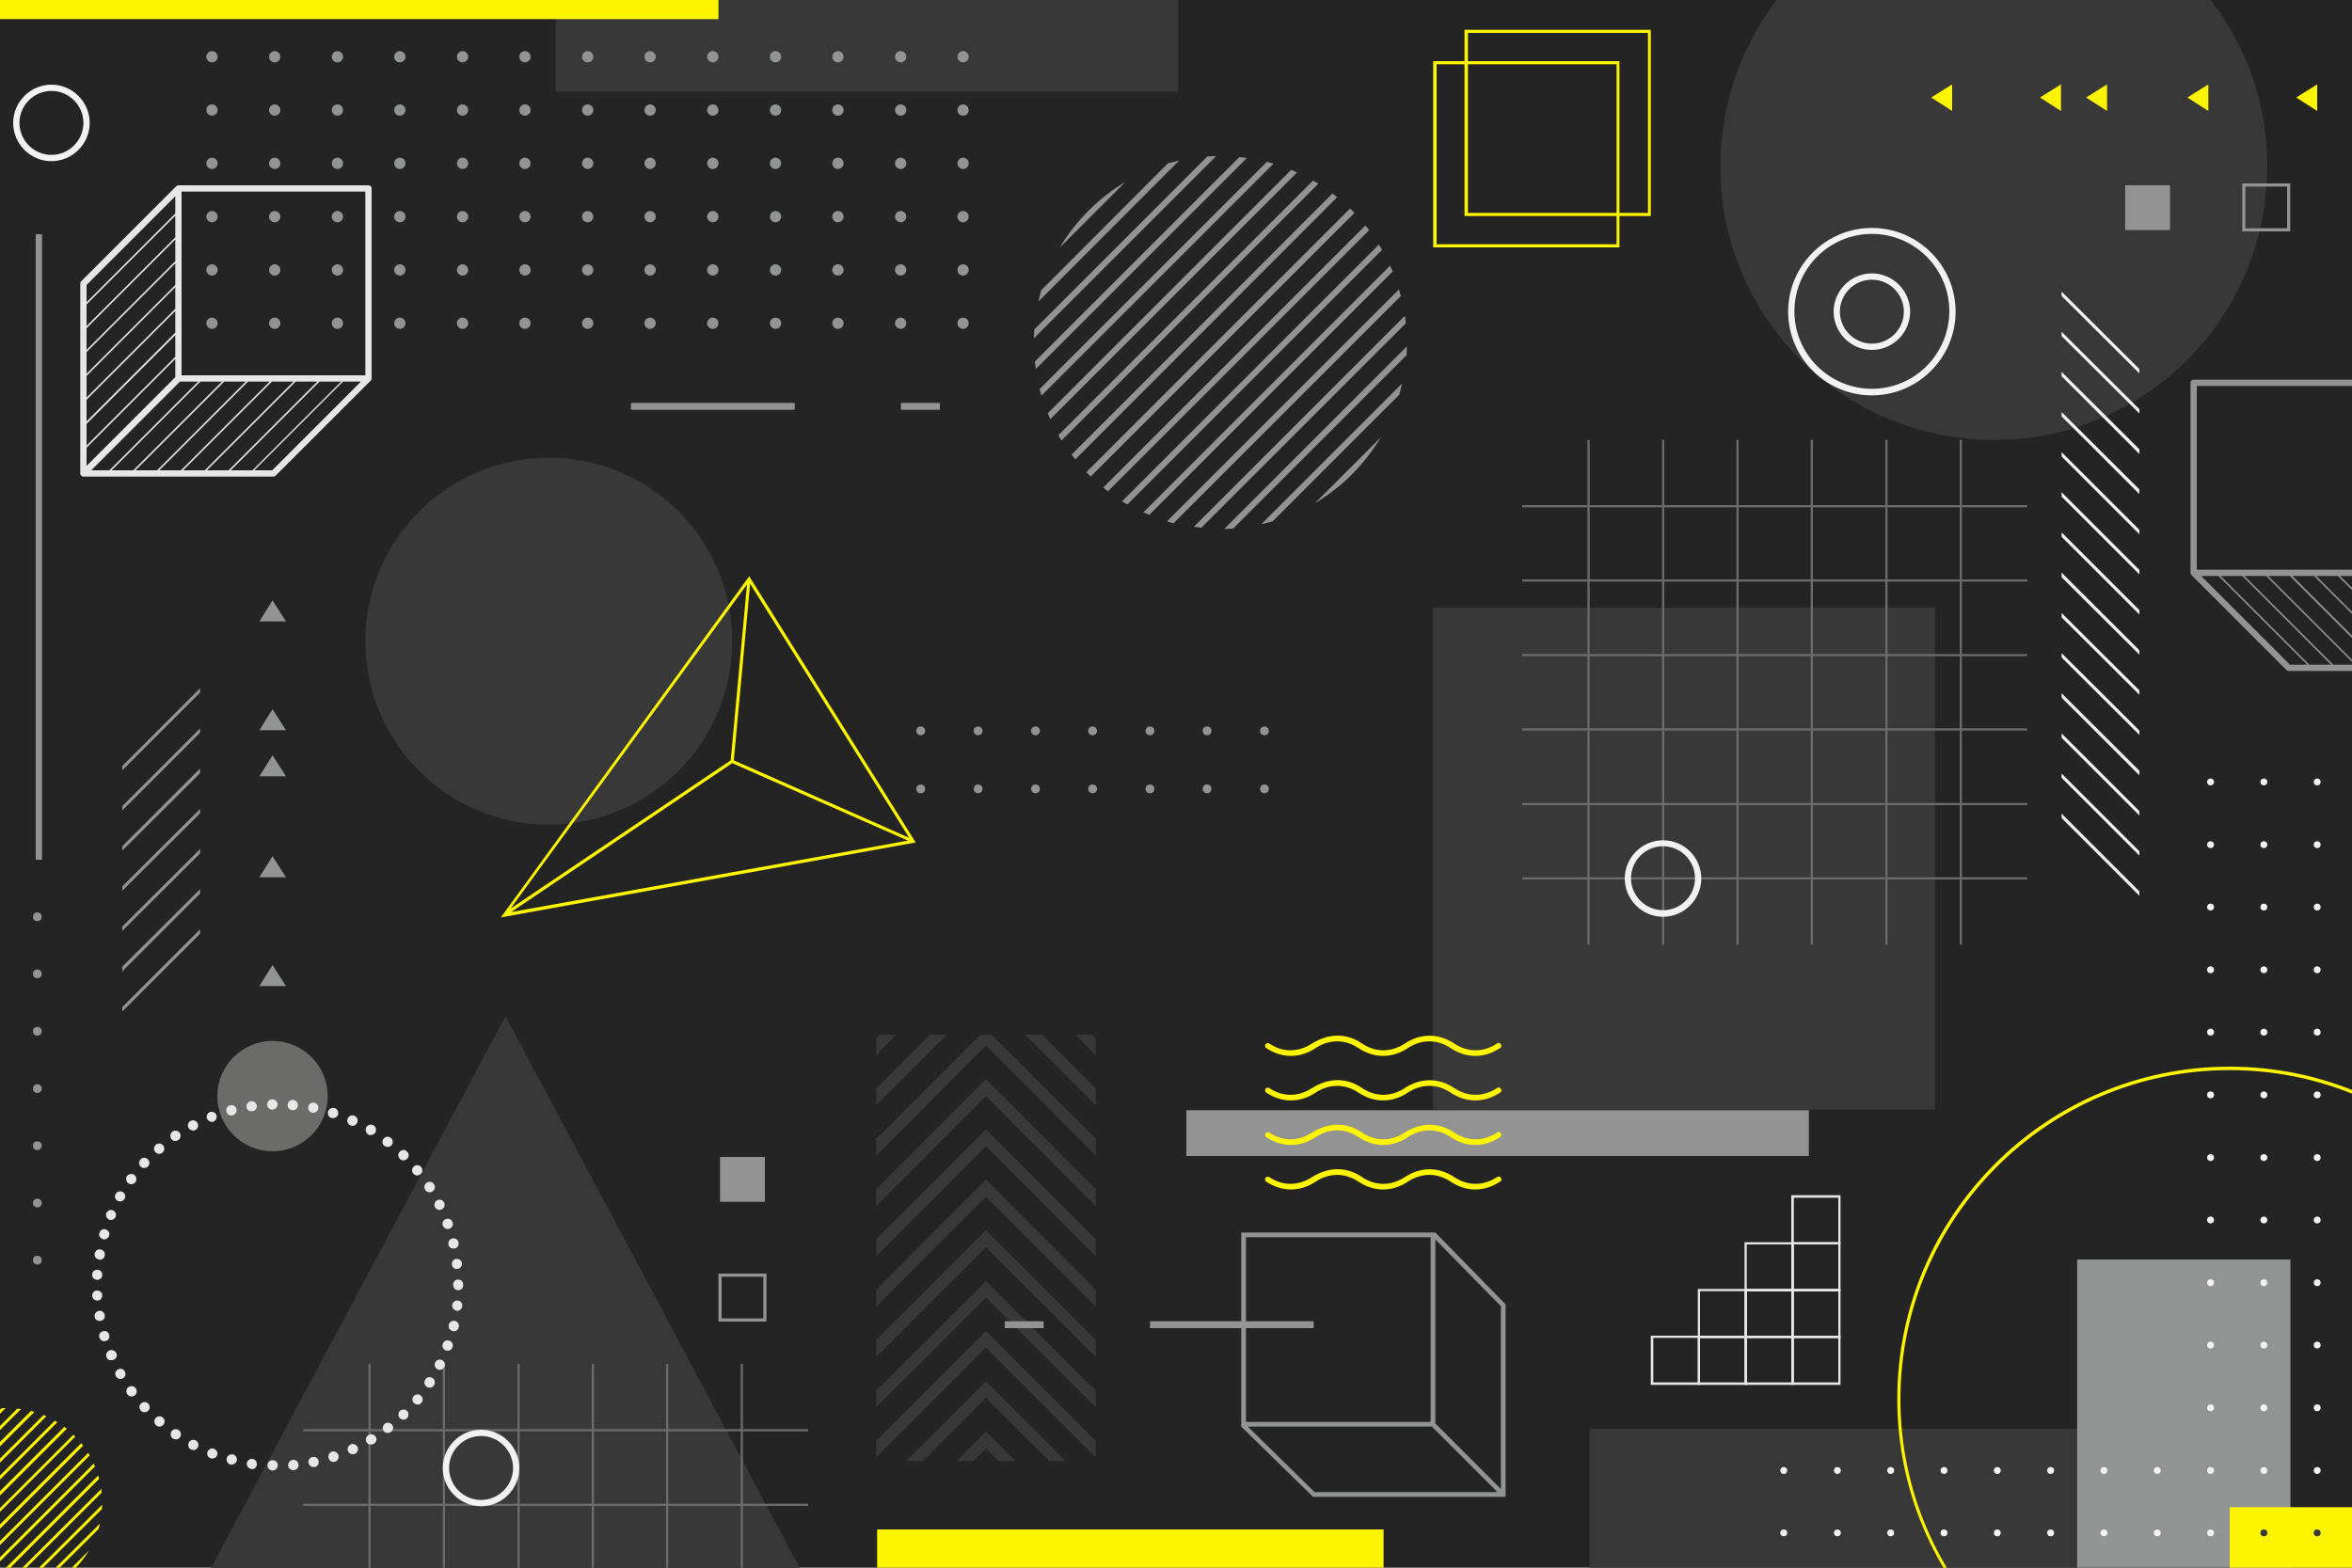 <?xml version="1.0" encoding="utf-8"?>
<!-- Generator: Adobe Illustrator 21.0.0, SVG Export Plug-In . SVG Version: 6.00 Build 0)  -->
<svg version="1.1" xmlns="http://www.w3.org/2000/svg" xmlns:xlink="http://www.w3.org/1999/xlink" x="0px" y="0px" width="750px"
	 height="500px" viewBox="0 0 750 500" style="enable-background:new 0 0 750 500;" xml:space="preserve">
<style type="text/css">
	._x005B_Por_x0020_defecto_x005D_{fill:#FFFFFF;stroke:#000000;stroke-miterlimit:10;}
	.Drop_x0020_Shadow{fill:none;}
	.Outer_x0020_Glow_x0020_5_x0020_pt{fill:none;}
	.Blue_x0020_Neon{fill:none;stroke:#87A9D7;stroke-width:7;stroke-linecap:round;stroke-linejoin:round;}
	.Chrome_x0020_Highlight{fill:url(#SVGID_1_);stroke:#FFFFFF;stroke-width:0.363;stroke-miterlimit:1;}
	.Jive_GS{fill:#FFDA00;}
	.Alyssa_GS{fill:#A3CDE1;}
	.st0{fill:#242424;}
	.st1{clip-path:url(#SVGID_3_);fill:#6B6B6A;}
	.st2{clip-path:url(#SVGID_3_);fill:#383838;}
	.st3{clip-path:url(#SVGID_3_);fill:#929493;}
	.st4{clip-path:url(#SVGID_3_);fill:#FDF400;}
	.st5{clip-path:url(#SVGID_3_);}
	.st6{fill:#6B6B6A;}
	.st7{fill:#939393;}
	.st8{fill:#F2F2F2;}
	.st9{clip-path:url(#SVGID_3_);fill:#E7E7E7;}
	.st10{clip-path:url(#SVGID_3_);fill:#939393;}
	.st11{fill:#929493;}
	.st12{fill:#383838;}
	.st13{fill:#FDF400;}
	.st14{clip-path:url(#SVGID_3_);fill:#242424;}
	.st15{fill:#E7E7E7;}
	.st16{clip-path:url(#SVGID_3_);fill:#F2F2F2;}
</style>
<linearGradient id="SVGID_1_" gradientUnits="userSpaceOnUse" x1="-50" y1="-1864.266" x2="-50" y2="-1865.266">
	<stop  offset="0" style="stop-color:#656565"/>
	<stop  offset="0.618" style="stop-color:#1B1B1B"/>
	<stop  offset="0.629" style="stop-color:#545454"/>
	<stop  offset="0.983" style="stop-color:#3E3E3E"/>
</linearGradient>
<g id="BACKGROUND">
	<rect class="st0" width="750" height="500"/>
</g>
<g id="OBJECTS">
	<g>
		<defs>
			<rect id="SVGID_2_" width="750" height="500"/>
		</defs>
		<clipPath id="SVGID_3_">
			<use xlink:href="#SVGID_2_"  style="overflow:visible;"/>
		</clipPath>
		<path class="st1" d="M86.9,367.2c-9.7,0-17.6-7.9-17.6-17.6c0-9.7,7.9-17.6,17.6-17.6s17.6,7.9,17.6,17.6
			C104.5,359.3,96.6,367.2,86.9,367.2z"/>
		<rect x="506.9" y="455.7" class="st2" width="207.1" height="44.3"/>
		
			<rect x="647.2" y="416.8" transform="matrix(-1.836970e-16 1 -1 -1.836970e-16 1147.167 -245.507)" class="st3" width="98.3" height="68"/>
		<rect x="711" y="480.7" class="st4" width="39" height="19.3"/>
		<rect x="456.9" y="193.8" class="st2" width="160.1" height="160.1"/>
		<polygon class="st2" points="67.3,500.1 161.2,324.1 255,500.1 		"/>
		<g class="st5">
			<g>
				<rect x="506.2" y="140.3" class="st6" width="0.7" height="161"/>
				<rect x="530" y="140.3" class="st6" width="0.7" height="161"/>
				<rect x="553.7" y="140.3" class="st6" width="0.7" height="161"/>
				<rect x="577.4" y="140.3" class="st6" width="0.7" height="161"/>
				<rect x="601.2" y="140.3" class="st6" width="0.7" height="161"/>
				<rect x="624.9" y="140.3" class="st6" width="0.7" height="161"/>
			</g>
			<g>
				<rect x="485.4" y="161.1" class="st6" width="161" height="0.7"/>
				<rect x="485.4" y="184.8" class="st6" width="161" height="0.7"/>
				<rect x="485.4" y="208.6" class="st6" width="161" height="0.7"/>
				<rect x="485.4" y="232.3" class="st6" width="161" height="0.7"/>
				<rect x="485.4" y="256.1" class="st6" width="161" height="0.7"/>
				<rect x="485.4" y="279.8" class="st6" width="161" height="0.7"/>
			</g>
		</g>
		<g class="st5">
			<g>
				<rect x="117.5" y="435" class="st6" width="0.7" height="161"/>
				<rect x="141.2" y="435" class="st6" width="0.7" height="161"/>
				<rect x="165" y="435" class="st6" width="0.7" height="161"/>
				<rect x="188.7" y="435" class="st6" width="0.7" height="161"/>
				<rect x="212.4" y="435" class="st6" width="0.7" height="161"/>
				<rect x="236.2" y="435" class="st6" width="0.7" height="161"/>
			</g>
			<g>
				<rect x="96.7" y="455.8" class="st6" width="161" height="0.7"/>
				<rect x="96.7" y="479.6" class="st6" width="161" height="0.7"/>
				<rect x="96.7" y="503.3" class="st6" width="161" height="0.7"/>
				<rect x="96.7" y="527" class="st6" width="161" height="0.7"/>
				<rect x="96.7" y="550.8" class="st6" width="161" height="0.7"/>
				<rect x="96.7" y="574.5" class="st6" width="161" height="0.7"/>
			</g>
		</g>
		<circle class="st2" cx="635.8" cy="53.1" r="87.2"/>
		<circle class="st2" cx="175" cy="204.5" r="58.5"/>
		<rect x="177.2" class="st2" width="198.5" height="29.2"/>
		<g class="st5">
			<polygon class="st7" points="63.8,220.9 39,245.7 39,244.3 63.8,219.5 			"/>
			<polygon class="st7" points="63.8,233.7 39,258.5 39,257.1 63.8,232.3 			"/>
			<polygon class="st7" points="63.8,246.6 39,271.3 39,269.9 63.8,245.1 			"/>
			<polygon class="st7" points="63.8,259.4 39,284.1 39,282.7 63.8,258 			"/>
			<polygon class="st7" points="63.8,272.2 39,296.9 39,295.5 63.8,270.8 			"/>
			<polygon class="st7" points="63.8,285 39,309.8 39,308.3 63.8,283.6 			"/>
			<polygon class="st7" points="63.8,297.8 39,322.6 39,321.2 63.8,296.4 			"/>
		</g>
		<g class="st5">
			<polygon class="st8" points="657.4,94.4 682.2,119.1 682.2,117.7 657.4,93 			"/>
			<polygon class="st8" points="657.4,107.2 682.2,131.9 682.2,130.5 657.4,105.8 			"/>
			<polygon class="st8" points="657.4,120 682.2,144.8 682.2,143.3 657.4,118.6 			"/>
			<polygon class="st8" points="657.4,132.8 682.2,157.6 682.2,156.1 657.4,131.4 			"/>
			<polygon class="st8" points="657.4,145.6 682.2,170.4 682.2,169 657.4,144.2 			"/>
			<polygon class="st8" points="657.4,158.4 682.2,183.2 682.2,181.8 657.4,157 			"/>
			<polygon class="st8" points="657.4,171.2 682.2,196 682.2,194.6 657.4,169.8 			"/>
			<polygon class="st8" points="657.4,184.1 682.2,208.8 682.2,207.4 657.4,182.6 			"/>
			<polygon class="st8" points="657.4,196.9 682.2,221.6 682.2,220.2 657.4,195.5 			"/>
			<polygon class="st8" points="657.4,209.7 682.2,234.4 682.2,233 657.4,208.3 			"/>
			<polygon class="st8" points="657.4,222.5 682.2,247.3 682.2,245.8 657.4,221.1 			"/>
			<polygon class="st8" points="657.4,235.3 682.2,260.1 682.2,258.7 657.4,233.9 			"/>
			<polygon class="st8" points="657.4,248.1 682.2,272.9 682.2,271.5 657.4,246.7 			"/>
			<polygon class="st8" points="657.4,260.9 682.2,285.7 682.2,284.3 657.4,259.5 			"/>
		</g>
		<path class="st4" d="M292,268.7l-53.1-84.9l-79.2,108.8L292,268.7z M289.9,267.2L234,242.5l5.2-56.3L289.9,267.2z M238.2,186.4
			l-5.2,56.1l-70.2,47.3L238.2,186.4z M163,290.9l70.5-47.5l56,24.7L163,290.9z"/>
		<path class="st9" d="M118.5,60.1c0-0.6-0.4-1-1-1H56.9c-0.1,0-0.3,0-0.4,0.1c-0.1,0.1-0.2,0.1-0.3,0.2L25.9,89.7
			c-0.2,0.2-0.3,0.4-0.3,0.7V151c0,0.1,0,0.3,0.1,0.4c0.1,0.2,0.3,0.4,0.5,0.5c0.1,0.1,0.3,0.1,0.4,0.1h60.6c0.3,0,0.5-0.1,0.7-0.3
			l30.3-30.3c0.1-0.1,0.2-0.2,0.2-0.3c0.1-0.1,0.1-0.3,0.1-0.4V60.1z M116.5,119.7H57.9V61.1h58.6V119.7z M73.6,150l28.3-28.3h6.9
			L80.5,150H73.6z M66,150l28.3-28.3h6.9L72.9,150H66z M58.4,150l28.3-28.3h6.9L65.3,150H58.4z M50.8,150l28.3-28.3H86L57.7,150
			H50.8z M43.2,150l28.3-28.3h6.9L50.1,150H43.2z M35.6,150l28.3-28.3h6.9L42.5,150H35.6z M29.1,150l28.3-28.3h5.8L34.9,150H29.1z
			 M27.6,104.7l28.3-28.3v6.9l-28.3,28.3V104.7z M27.6,112.3L55.9,84v6.9l-28.3,28.3V112.3z M27.6,119.9l28.3-28.3v6.9l-28.3,28.3
			V119.9z M27.6,127.5l28.3-28.3v6.9l-28.3,28.3V127.5z M27.6,135.2l28.3-28.3v6.9l-28.3,28.3V135.2z M55.9,75.7L27.6,104v-6.9
			l28.3-28.3V75.7z M27.6,142.8l28.3-28.3v5.8l-28.3,28.3V142.8z M55.9,62.6v5.5L27.6,96.4v-5.5L55.9,62.6z M86.8,150h-5.7
			l28.3-28.3h5.7L86.8,150z"/>
		<path class="st10" d="M699.5,121.1c-0.6,0-1,0.4-1,1v60.6c0,0.1,0,0.3,0.1,0.4c0.1,0.1,0.1,0.2,0.2,0.3l30.3,30.3
			c0.2,0.2,0.4,0.3,0.7,0.3h60.6c0.1,0,0.3,0,0.4-0.1c0.2-0.1,0.4-0.3,0.5-0.5c0.1-0.1,0.1-0.3,0.1-0.4v-60.6c0-0.3-0.1-0.5-0.3-0.7
			l-30.3-30.3c-0.1-0.1-0.2-0.2-0.3-0.2c-0.1-0.1-0.3-0.1-0.4-0.1H699.5z M759.1,123.1v58.6h-58.6v-58.6H759.1z M789.4,166
			l-28.3-28.3v-6.9l28.3,28.3V166z M789.4,173.6l-28.3-28.3v-6.9l28.3,28.3V173.6z M789.4,181.2l-28.3-28.3V146l28.3,28.3V181.2z
			 M789.4,188.8l-28.3-28.3v-6.9l28.3,28.3V188.8z M789.4,196.4l-28.3-28.3v-6.9l28.3,28.3V196.4z M789.4,204l-28.3-28.3v-6.9
			l28.3,28.3V204z M789.4,210.6l-28.3-28.3v-5.8l28.3,28.3V210.6z M744,212l-28.3-28.3h6.9l28.3,28.3H744z M751.6,212l-28.3-28.3
			h6.9l28.3,28.3H751.6z M759.3,212L731,183.7h6.9l28.3,28.3H759.3z M766.9,212l-28.3-28.3h6.9l28.3,28.3H766.9z M774.5,212
			l-28.3-28.3h6.9l28.3,28.3H774.5z M715,183.7l28.3,28.3h-6.9l-28.3-28.3H715z M782.1,212l-28.3-28.3h5.8L788,212H782.1z
			 M701.9,183.7h5.5l28.3,28.3h-5.5L701.9,183.7z M789.4,152.8v5.7l-28.3-28.3v-5.7L789.4,152.8z"/>
		<g class="st5">
			<circle class="st11" cx="67.6" cy="18.1" r="1.8"/>
			<circle class="st11" cx="87.6" cy="18.1" r="1.8"/>
			<circle class="st11" cx="107.6" cy="18.1" r="1.8"/>
			<circle class="st11" cx="127.5" cy="18.1" r="1.8"/>
			<circle class="st11" cx="147.5" cy="18.1" r="1.8"/>
			<circle class="st11" cx="167.4" cy="18.1" r="1.8"/>
			<circle class="st11" cx="187.4" cy="18.1" r="1.8"/>
			<circle class="st11" cx="207.3" cy="18.1" r="1.8"/>
			<circle class="st11" cx="227.3" cy="18.1" r="1.8"/>
			<circle class="st11" cx="247.3" cy="18.1" r="1.8"/>
			<circle class="st11" cx="267.2" cy="18.1" r="1.8"/>
			<circle class="st11" cx="287.2" cy="18.1" r="1.8"/>
			<circle class="st11" cx="307.1" cy="18.1" r="1.8"/>
			<circle class="st11" cx="67.6" cy="35.1" r="1.8"/>
			<circle class="st11" cx="87.6" cy="35.1" r="1.8"/>
			<circle class="st11" cx="107.6" cy="35.1" r="1.8"/>
			<circle class="st11" cx="127.5" cy="35.1" r="1.8"/>
			<circle class="st11" cx="147.5" cy="35.1" r="1.8"/>
			<circle class="st11" cx="167.4" cy="35.1" r="1.8"/>
			<circle class="st11" cx="187.4" cy="35.1" r="1.8"/>
			<circle class="st11" cx="207.3" cy="35.1" r="1.8"/>
			<circle class="st11" cx="227.3" cy="35.1" r="1.8"/>
			<circle class="st11" cx="247.3" cy="35.1" r="1.8"/>
			<circle class="st11" cx="267.2" cy="35.1" r="1.8"/>
			<circle class="st11" cx="287.2" cy="35.1" r="1.8"/>
			<circle class="st11" cx="307.1" cy="35.1" r="1.8"/>
			<circle class="st11" cx="67.6" cy="52.1" r="1.8"/>
			<circle class="st11" cx="87.6" cy="52.1" r="1.8"/>
			<circle class="st11" cx="107.6" cy="52.1" r="1.8"/>
			<circle class="st11" cx="127.5" cy="52.1" r="1.8"/>
			<circle class="st11" cx="147.5" cy="52.1" r="1.8"/>
			<circle class="st11" cx="167.4" cy="52.1" r="1.8"/>
			<circle class="st11" cx="187.4" cy="52.1" r="1.8"/>
			<circle class="st11" cx="207.3" cy="52.1" r="1.8"/>
			<circle class="st11" cx="227.3" cy="52.1" r="1.8"/>
			<circle class="st11" cx="247.3" cy="52.1" r="1.8"/>
			<circle class="st11" cx="267.2" cy="52.1" r="1.8"/>
			<circle class="st11" cx="287.2" cy="52.1" r="1.8"/>
			<circle class="st11" cx="307.1" cy="52.1" r="1.8"/>
			<circle class="st11" cx="67.6" cy="69.1" r="1.8"/>
			<circle class="st11" cx="87.6" cy="69.1" r="1.8"/>
			<circle class="st11" cx="107.6" cy="69.1" r="1.8"/>
			<circle class="st11" cx="127.5" cy="69.1" r="1.8"/>
			<circle class="st11" cx="147.5" cy="69.1" r="1.8"/>
			<circle class="st11" cx="167.4" cy="69.1" r="1.8"/>
			<circle class="st11" cx="187.4" cy="69.1" r="1.8"/>
			<circle class="st11" cx="207.3" cy="69.1" r="1.8"/>
			<circle class="st11" cx="227.3" cy="69.1" r="1.8"/>
			<circle class="st11" cx="247.3" cy="69.1" r="1.8"/>
			<circle class="st11" cx="267.2" cy="69.1" r="1.8"/>
			<circle class="st11" cx="287.2" cy="69.1" r="1.8"/>
			<circle class="st11" cx="307.1" cy="69.1" r="1.8"/>
			<circle class="st11" cx="67.6" cy="86.1" r="1.8"/>
			<circle class="st11" cx="87.6" cy="86.1" r="1.8"/>
			<circle class="st11" cx="107.6" cy="86.1" r="1.8"/>
			<circle class="st11" cx="127.5" cy="86.1" r="1.8"/>
			<circle class="st11" cx="147.5" cy="86.1" r="1.8"/>
			<circle class="st11" cx="167.4" cy="86.1" r="1.8"/>
			<circle class="st11" cx="187.4" cy="86.1" r="1.8"/>
			<circle class="st11" cx="207.3" cy="86.1" r="1.8"/>
			<circle class="st11" cx="227.3" cy="86.1" r="1.8"/>
			<circle class="st11" cx="247.3" cy="86.1" r="1.8"/>
			<circle class="st11" cx="267.2" cy="86.1" r="1.8"/>
			<circle class="st11" cx="287.2" cy="86.1" r="1.8"/>
			<circle class="st11" cx="307.1" cy="86.1" r="1.8"/>
			<circle class="st11" cx="67.6" cy="103.1" r="1.8"/>
			<circle class="st11" cx="87.6" cy="103.1" r="1.8"/>
			<circle class="st11" cx="107.6" cy="103.1" r="1.8"/>
			<circle class="st11" cx="127.5" cy="103.1" r="1.8"/>
			<circle class="st11" cx="147.5" cy="103.1" r="1.8"/>
			<circle class="st11" cx="167.4" cy="103.1" r="1.8"/>
			<circle class="st11" cx="187.4" cy="103.1" r="1.8"/>
			<circle class="st11" cx="207.3" cy="103.1" r="1.8"/>
			<circle class="st11" cx="227.3" cy="103.1" r="1.8"/>
			<circle class="st11" cx="247.3" cy="103.1" r="1.8"/>
			<circle class="st11" cx="267.2" cy="103.1" r="1.8"/>
			<circle class="st11" cx="287.2" cy="103.1" r="1.8"/>
			<circle class="st11" cx="307.1" cy="103.1" r="1.8"/>
		</g>
		<g class="st5">
			<circle class="st8" cx="653.9" cy="469" r="1.1"/>
			<circle class="st8" cx="653.9" cy="488.9" r="1.1"/>
			<circle class="st8" cx="636.9" cy="469" r="1.1"/>
			<circle class="st8" cx="636.9" cy="488.9" r="1.1"/>
			<circle class="st8" cx="619.9" cy="469" r="1.1"/>
			<circle class="st8" cx="619.9" cy="488.9" r="1.1"/>
			<circle class="st8" cx="602.9" cy="469" r="1.1"/>
			<circle class="st8" cx="602.9" cy="488.9" r="1.1"/>
			<circle class="st8" cx="585.9" cy="469" r="1.1"/>
			<circle class="st8" cx="585.9" cy="488.9" r="1.1"/>
			<circle class="st8" cx="738.9" cy="249.4" r="1.1"/>
			<circle class="st8" cx="738.9" cy="269.4" r="1.1"/>
			<circle class="st8" cx="738.9" cy="289.3" r="1.1"/>
			<circle class="st8" cx="738.9" cy="309.3" r="1.1"/>
			<circle class="st8" cx="738.9" cy="329.2" r="1.1"/>
			<circle class="st8" cx="738.9" cy="349.2" r="1.1"/>
			<circle class="st8" cx="738.9" cy="369.2" r="1.1"/>
			<circle class="st8" cx="738.9" cy="389.1" r="1.1"/>
			<circle class="st8" cx="738.9" cy="409.1" r="1.1"/>
			<circle class="st8" cx="738.9" cy="429" r="1.1"/>
			<circle class="st8" cx="738.9" cy="449" r="1.1"/>
			<circle class="st8" cx="738.9" cy="469" r="1.1"/>
			<circle class="st12" cx="738.9" cy="488.9" r="1.1"/>
			<circle class="st8" cx="721.9" cy="249.4" r="1.1"/>
			<circle class="st8" cx="721.9" cy="269.4" r="1.1"/>
			<circle class="st8" cx="721.9" cy="289.3" r="1.1"/>
			<circle class="st8" cx="721.9" cy="309.3" r="1.1"/>
			<circle class="st8" cx="721.9" cy="329.2" r="1.1"/>
			<circle class="st8" cx="721.9" cy="349.2" r="1.1"/>
			<circle class="st8" cx="721.9" cy="369.2" r="1.1"/>
			<circle class="st8" cx="721.9" cy="389.1" r="1.1"/>
			<circle class="st8" cx="721.9" cy="409.1" r="1.1"/>
			<circle class="st8" cx="721.9" cy="429" r="1.1"/>
			<circle class="st8" cx="721.9" cy="449" r="1.1"/>
			<circle class="st8" cx="721.9" cy="469" r="1.1"/>
			<circle class="st12" cx="721.9" cy="488.9" r="1.1"/>
			<circle class="st8" cx="704.9" cy="249.4" r="1.1"/>
			<circle class="st8" cx="704.9" cy="269.4" r="1.1"/>
			<circle class="st8" cx="704.9" cy="289.3" r="1.1"/>
			<circle class="st8" cx="704.9" cy="309.3" r="1.1"/>
			<circle class="st8" cx="704.9" cy="329.2" r="1.1"/>
			<circle class="st8" cx="704.9" cy="349.2" r="1.1"/>
			<circle class="st8" cx="704.9" cy="369.2" r="1.1"/>
			<circle class="st8" cx="704.9" cy="389.1" r="1.1"/>
			<circle class="st8" cx="704.9" cy="409.1" r="1.1"/>
			<circle class="st8" cx="704.9" cy="429" r="1.1"/>
			<circle class="st8" cx="704.9" cy="449" r="1.1"/>
			<circle class="st8" cx="704.9" cy="469" r="1.1"/>
			<circle class="st8" cx="704.9" cy="488.9" r="1.1"/>
			<circle class="st8" cx="687.9" cy="469" r="1.1"/>
			<circle class="st8" cx="687.9" cy="488.9" r="1.1"/>
			<circle class="st8" cx="670.9" cy="469" r="1.1"/>
			<circle class="st8" cx="670.9" cy="488.9" r="1.1"/>
			<circle class="st8" cx="568.8" cy="469" r="1.1"/>
			<circle class="st8" cx="568.8" cy="488.9" r="1.1"/>
		</g>
		<g class="st5">
			<path class="st8" d="M596.9,72.7c-14.7,0-26.7,12-26.7,26.7c0,14.7,12,26.7,26.7,26.7s26.7-12,26.7-26.7
				C623.6,84.7,611.6,72.7,596.9,72.7z M596.9,124c-13.6,0-24.7-11.1-24.7-24.7c0-13.6,11.1-24.7,24.7-24.7
				c13.6,0,24.7,11.1,24.7,24.7C621.5,113,610.5,124,596.9,124z"/>
			<path class="st8" d="M596.9,87.2c-6.7,0-12.2,5.5-12.2,12.2c0,6.7,5.5,12.2,12.2,12.2c6.7,0,12.2-5.5,12.2-12.2
				C609.1,92.7,603.6,87.2,596.9,87.2z M596.9,109.6c-5.6,0-10.2-4.6-10.2-10.2s4.6-10.2,10.2-10.2s10.2,4.6,10.2,10.2
				S602.5,109.6,596.9,109.6z"/>
		</g>
		<g class="st5">
			<polygon class="st11" points="91.2,279.8 86.9,273.1 82.7,279.8 			"/>
			<polygon class="st11" points="91.2,314.5 86.9,307.8 82.7,314.5 			"/>
			<polygon class="st11" points="91.2,198.2 86.9,191.5 82.7,198.2 			"/>
			<polygon class="st11" points="91.2,232.9 86.9,226.2 82.7,232.9 			"/>
			<polygon class="st11" points="91.2,247.6 86.9,240.9 82.7,247.6 			"/>
		</g>
		<g class="st5">
			<polygon class="st13" points="704.2,26.9 697.5,31.1 704.2,35.4 			"/>
			<polygon class="st13" points="738.9,26.9 732.2,31.1 738.9,35.4 			"/>
			<polygon class="st13" points="622.5,26.9 615.8,31.1 622.5,35.4 			"/>
			<polygon class="st13" points="657.2,26.9 650.5,31.1 657.2,35.4 			"/>
			<polygon class="st13" points="671.9,26.9 665.2,31.1 671.9,35.4 			"/>
		</g>
		<path class="st9" d="M86.9,469c-0.9,0-1.6-0.8-1.6-1.7l0,0c0-0.9,0.8-1.6,1.7-1.6l0,0c0.9,0,1.6,0.8,1.6,1.7l0,0
			C88.5,468.3,87.8,469,86.9,469L86.9,469C86.9,469,86.9,469,86.9,469z M91.9,467.4c-0.1-0.9,0.6-1.7,1.5-1.8l0,0
			c0.9-0.1,1.7,0.6,1.8,1.5l0,0c0.1,0.9-0.6,1.7-1.5,1.8l0,0c0,0,0,0,0,0l0,0c0,0-0.1,0-0.1,0l0,0C92.6,468.9,91.9,468.2,91.9,467.4
			z M80.1,468.5c-0.9-0.1-1.5-1-1.4-1.8l0,0c0.1-0.9,1-1.5,1.8-1.4l0,0c0.9,0.1,1.5,0.9,1.4,1.9l0,0c-0.1,0.8-0.8,1.4-1.6,1.4l0,0
			C80.3,468.5,80.2,468.5,80.1,468.5z M98.4,466.6c-0.2-0.9,0.4-1.8,1.3-1.9l0,0c0.9-0.2,1.8,0.4,1.9,1.3l0,0
			c0.2,0.9-0.4,1.8-1.3,1.9l0,0c-0.1,0-0.2,0-0.3,0l0,0C99.2,467.9,98.6,467.4,98.4,466.6z M73.5,467.1L73.5,467.1L73.5,467.1
			c-0.9-0.2-1.4-1.1-1.2-2l0,0c0.2-0.9,1.1-1.4,2-1.2l0,0c0.9,0.2,1.4,1.1,1.2,2l0,0c-0.2,0.7-0.9,1.2-1.6,1.2l0,0
			C73.8,467.2,73.6,467.2,73.5,467.1z M104.8,465.1c-0.3-0.9,0.2-1.8,1-2.1h0c0.9-0.3,1.8,0.2,2.1,1.1l0,0c0.3,0.9-0.2,1.8-1.1,2.1
			l0,0l0,0l0,0c-0.2,0-0.3,0.1-0.5,0.1l0,0C105.7,466.3,105,465.8,104.8,465.1z M67.1,465.1c-0.8-0.3-1.3-1.3-0.9-2.1l0,0
			c0.3-0.8,1.3-1.3,2.1-0.9h0c0.8,0.3,1.3,1.3,0.9,2.1l0,0c-0.2,0.6-0.9,1-1.5,1l0,0C67.5,465.2,67.3,465.1,67.1,465.1z M111,462.9
			c-0.4-0.8,0-1.8,0.8-2.2l0,0c0.8-0.4,1.8,0,2.2,0.8l0,0c0.4,0.8,0,1.8-0.8,2.2l0,0c-0.2,0.1-0.4,0.1-0.7,0.1l0,0
			C111.9,463.9,111.3,463.5,111,462.9z M60.9,462.3L60.9,462.3L60.9,462.3c-0.8-0.4-1.1-1.4-0.7-2.2l0,0c0.4-0.8,1.4-1.1,2.2-0.7
			l0,0c0.8,0.4,1.1,1.4,0.7,2.2l0,0c-0.3,0.6-0.9,0.9-1.4,0.9l0,0C61.4,462.4,61.2,462.4,60.9,462.3z M116.9,460
			c-0.5-0.8-0.2-1.8,0.6-2.3l0,0c0.8-0.5,1.8-0.2,2.3,0.5l0,0c0.5,0.8,0.2,1.8-0.6,2.3l0,0l0,0l0,0c-0.3,0.2-0.6,0.2-0.8,0.2l0,0
			C117.7,460.8,117.2,460.5,116.9,460z M55.1,458.8c-0.7-0.5-0.9-1.5-0.4-2.3l0,0c0.5-0.7,1.5-0.9,2.3-0.4l0,0
			c0.7,0.5,0.9,1.5,0.4,2.3l0,0c-0.3,0.5-0.8,0.7-1.4,0.7l0,0C55.7,459,55.4,459,55.1,458.8z M122.4,456.4c-0.6-0.7-0.4-1.7,0.3-2.3
			l0,0c0.7-0.6,1.7-0.4,2.3,0.3l0,0c0.6,0.7,0.4,1.7-0.3,2.3l0,0c-0.3,0.2-0.6,0.3-1,0.3l0,0C123.2,457.1,122.7,456.9,122.4,456.4z
			 M49.8,454.6c-0.7-0.6-0.8-1.6-0.2-2.3l0,0c0.6-0.7,1.6-0.8,2.3-0.2l0,0c0.7,0.6,0.8,1.6,0.2,2.3l0,0c-0.3,0.4-0.8,0.6-1.2,0.6
			l0,0C50.5,455,50.1,454.9,49.8,454.6z M127.5,452.3c-0.6-0.6-0.6-1.7,0-2.3l0,0c0.7-0.6,1.7-0.6,2.3,0l0,0c0.6,0.6,0.6,1.7,0,2.3
			l0,0c-0.3,0.3-0.7,0.5-1.1,0.5l0,0C128.3,452.8,127.8,452.6,127.5,452.3z M44.9,449.9c-0.6-0.7-0.6-1.7,0.1-2.3l0,0
			c0.7-0.6,1.7-0.6,2.3,0.1l0,0c0.6,0.7,0.6,1.7-0.1,2.3l0,0c-0.3,0.3-0.7,0.4-1.1,0.4l0,0C45.7,450.4,45.2,450.3,44.9,449.9z
			 M132.1,447.6c-0.7-0.6-0.8-1.6-0.2-2.3l0,0c0.6-0.7,1.6-0.8,2.3-0.2l0,0c0.7,0.6,0.8,1.6,0.2,2.3l0,0c-0.3,0.4-0.8,0.6-1.3,0.6
			l0,0C132.8,447.9,132.4,447.8,132.1,447.6z M40.6,444.7c-0.5-0.7-0.4-1.8,0.4-2.3l0,0c0.7-0.5,1.8-0.4,2.3,0.4l0,0
			c0.5,0.7,0.4,1.8-0.4,2.3l0,0c-0.3,0.2-0.6,0.3-1,0.3l0,0C41.4,445.4,40.9,445.1,40.6,444.7z M136.1,442.3c-0.8-0.5-1-1.5-0.5-2.3
			l0,0c0.5-0.8,1.5-1,2.3-0.5l0,0c0.8,0.5,1,1.5,0.5,2.3l0,0c-0.3,0.5-0.8,0.8-1.4,0.8l0,0C136.7,442.6,136.4,442.5,136.1,442.3z
			 M37,439c-0.5-0.8-0.2-1.8,0.6-2.2l0,0c0.8-0.5,1.8-0.2,2.2,0.6l0,0c0.4,0.8,0.2,1.8-0.6,2.2l0,0c-0.3,0.1-0.5,0.2-0.8,0.2l0,0
			C37.8,439.8,37.3,439.5,37,439z M139.5,436.7c-0.8-0.4-1.1-1.4-0.7-2.2l0,0c0.4-0.8,1.4-1.1,2.2-0.7l0,0c0.8,0.4,1.1,1.4,0.7,2.2
			l0,0l0,0l0,0c-0.3,0.6-0.9,0.9-1.5,0.9l0,0C140,436.9,139.8,436.8,139.5,436.7z M34,432.9c-0.4-0.8,0-1.8,0.9-2.2l0,0
			c0.8-0.3,1.8,0,2.2,0.9l0,0c0.4,0.8,0,1.8-0.9,2.1l0,0c-0.2,0.1-0.4,0.1-0.6,0.1l0,0C34.8,433.9,34.2,433.6,34,432.9z
			 M142.2,430.7c-0.9-0.3-1.3-1.2-1-2.1l0,0c0.3-0.9,1.2-1.3,2.1-1l0,0c0.9,0.3,1.3,1.2,1,2.1l0,0c-0.2,0.7-0.9,1.1-1.5,1.1l0,0
			C142.6,430.8,142.4,430.8,142.2,430.7z M31.7,426.6c-0.3-0.9,0.2-1.8,1.1-2l0,0c0.9-0.3,1.8,0.2,2,1.1l0,0c0.3,0.9-0.2,1.8-1.1,2
			l0,0c-0.2,0-0.3,0.1-0.5,0.1l0,0C32.6,427.8,31.9,427.3,31.7,426.6z M144.3,424.5c-0.9-0.2-1.4-1.1-1.2-2l0,0
			c0.2-0.9,1.1-1.4,2-1.2l0,0c0.9,0.2,1.4,1.1,1.2,2l0,0c-0.2,0.8-0.8,1.3-1.6,1.3l0,0C144.5,424.5,144.4,424.5,144.3,424.5z
			 M30.2,420c-0.2-0.9,0.4-1.7,1.3-1.9l0,0c0.9-0.2,1.7,0.4,1.9,1.3l0,0c0.2,0.9-0.4,1.7-1.3,1.9l0,0c-0.1,0-0.2,0-0.3,0l0,0
			C31,421.3,30.3,420.8,30.2,420z M145.6,418c-0.9-0.1-1.5-0.9-1.4-1.8l0,0c0.1-0.9,0.9-1.5,1.8-1.4l0,0c0.9,0.1,1.5,0.9,1.4,1.8
			l0,0c-0.1,0.8-0.8,1.5-1.6,1.5l0,0C145.7,418,145.6,418,145.6,418z M29.4,413.3C29.4,413.3,29.4,413.3,29.4,413.3L29.4,413.3
			c0-0.9,0.6-1.7,1.5-1.7l0,0c0.9,0,1.7,0.6,1.7,1.5l0,0c0,0.9-0.6,1.7-1.5,1.7l0,0c0,0-0.1,0-0.1,0l0,0
			C30.2,414.8,29.4,414.1,29.4,413.3z M144.5,409.8C144.5,409.8,144.5,409.8,144.5,409.8L144.5,409.8c0-0.1,0-0.1,0-0.1l0,0
			c0-0.9,0.7-1.6,1.6-1.6l0,0c0.9,0,1.6,0.7,1.6,1.6l0,0c0,0,0,0,0,0.1l0,0c0,0,0,0,0,0.1l0,0c0,0.9-0.7,1.6-1.6,1.6l0,0
			C145.2,411.5,144.5,410.7,144.5,409.8z M30.9,408.2c-0.9-0.1-1.6-0.8-1.5-1.7l0,0c0-0.9,0.8-1.6,1.7-1.5l0,0
			c0.9,0,1.6,0.8,1.5,1.7l0,0C32.6,407.6,31.9,408.2,30.9,408.2L30.9,408.2C31,408.2,31,408.2,30.9,408.2z M144.1,403.3
			c-0.1-0.9,0.5-1.7,1.4-1.8l0,0c0.9-0.1,1.7,0.5,1.8,1.4l0,0l0,0l0,0c0.1,0.9-0.5,1.7-1.4,1.8l0,0c-0.1,0-0.1,0-0.2,0l0,0
			C144.9,404.8,144.2,404.2,144.1,403.3z M31.5,401.7c-0.9-0.2-1.5-1-1.3-1.9l0,0l0,0l0,0c0.2-0.9,1-1.5,1.9-1.3l0,0
			c0.9,0.2,1.5,1,1.3,1.9l0,0c-0.1,0.8-0.8,1.4-1.6,1.4l0,0C31.7,401.7,31.6,401.7,31.5,401.7z M143,397c-0.2-0.9,0.3-1.8,1.2-2l0,0
			c0.9-0.2,1.8,0.3,2,1.2l0,0c0.2,0.9-0.3,1.8-1.2,2l0,0c-0.1,0-0.3,0-0.4,0l0,0C143.9,398.3,143.2,397.8,143,397z M32.8,395.2
			c-0.9-0.3-1.4-1.2-1.1-2l0,0c0.3-0.9,1.2-1.4,2-1.1l0,0c0.9,0.3,1.4,1.2,1.1,2l0,0c-0.2,0.7-0.9,1.2-1.6,1.2l0,0
			C33.1,395.3,32.9,395.3,32.8,395.2z M141.2,390.9c-0.3-0.9,0.1-1.8,1-2.1l0,0c0.9-0.3,1.8,0.1,2.1,1l0,0c0.3,0.9-0.1,1.8-1,2.1
			l0,0c-0.2,0.1-0.4,0.1-0.6,0.1l0,0C142.1,392,141.5,391.6,141.2,390.9z M34.8,389c-0.8-0.4-1.2-1.3-0.9-2.1l0,0
			c0.4-0.8,1.3-1.2,2.1-0.9l0,0c0.8,0.4,1.2,1.3,0.9,2.1l0,0c-0.3,0.6-0.9,1-1.5,1l0,0C35.2,389.1,35,389.1,34.8,389z M138.7,385
			c-0.4-0.8-0.1-1.8,0.7-2.2l0,0c0.8-0.4,1.8-0.1,2.2,0.7l0,0c0,0,0,0,0,0l0,0c0.4,0.8,0.1,1.8-0.7,2.2l0,0
			c-0.2,0.1-0.5,0.2-0.7,0.2l0,0C139.6,385.9,139,385.6,138.7,385z M37.5,383c-0.8-0.5-1.1-1.4-0.6-2.2l0,0l0,0l0,0
			c0.4-0.8,1.4-1.1,2.2-0.6l0,0c0.8,0.4,1.1,1.4,0.6,2.2v0c-0.3,0.5-0.9,0.8-1.4,0.8l0,0C38.1,383.2,37.8,383.1,37.5,383z
			 M135.6,379.5c-0.5-0.8-0.3-1.8,0.5-2.3l0,0c0.8-0.5,1.8-0.3,2.3,0.5l0,0c0.5,0.8,0.3,1.8-0.5,2.3l0,0c-0.3,0.2-0.6,0.3-0.9,0.3
			l0,0C136.4,380.2,135.9,380,135.6,379.5z M40.9,377.4c-0.7-0.5-0.9-1.6-0.4-2.3l0,0c0.5-0.7,1.6-0.9,2.3-0.4l0,0
			c0.7,0.5,0.9,1.6,0.4,2.3l0,0c-0.3,0.4-0.8,0.7-1.3,0.7l0,0C41.5,377.7,41.2,377.6,40.9,377.4z M131.8,374.3
			c-0.6-0.7-0.5-1.7,0.2-2.3l0,0c0.7-0.6,1.7-0.5,2.3,0.2l0,0c0.6,0.7,0.5,1.7-0.2,2.3l0,0c-0.3,0.2-0.7,0.4-1,0.4l0,0
			C132.6,374.9,132.1,374.7,131.8,374.3z M44.9,372.1c-0.7-0.6-0.7-1.6-0.1-2.3l0,0l0,0l0,0c0.6-0.7,1.6-0.7,2.3-0.1l0,0
			c0.7,0.6,0.7,1.7,0.1,2.3l0,0c-0.3,0.4-0.8,0.5-1.2,0.5l0,0C45.6,372.6,45.2,372.4,44.9,372.1z M127.5,369.6
			c-0.6-0.6-0.7-1.7,0-2.3l0,0c0.6-0.7,1.7-0.7,2.3,0l0,0c0.7,0.6,0.7,1.7,0,2.3l0,0c-0.3,0.3-0.8,0.5-1.2,0.5l0,0
			C128.2,370.1,127.8,369.9,127.5,369.6z M49.5,367.4c-0.6-0.7-0.5-1.7,0.2-2.3l0,0c0,0,0,0,0,0l0,0c0.7-0.6,1.7-0.5,2.3,0.2l0,0
			c0.6,0.7,0.5,1.7-0.2,2.3l0,0c-0.3,0.3-0.7,0.4-1.1,0.4l0,0C50.3,368,49.8,367.8,49.5,367.4z M122.6,365.5
			c-0.7-0.5-0.9-1.6-0.3-2.3l0,0c0.5-0.7,1.6-0.9,2.3-0.3l0,0c0.7,0.5,0.9,1.6,0.3,2.3l0,0c-0.3,0.4-0.8,0.6-1.3,0.6l0,0
			C123.3,365.8,122.9,365.7,122.6,365.5z M54.6,363.2c-0.5-0.7-0.3-1.8,0.4-2.3l0,0c0.7-0.5,1.8-0.3,2.3,0.4l0,0
			c0.5,0.7,0.3,1.8-0.4,2.3l0,0c-0.3,0.2-0.6,0.3-0.9,0.3l0,0C55.4,364,54.9,363.7,54.6,363.2z M117.4,361.8L117.4,361.8
			c-0.8-0.5-1-1.5-0.6-2.3l0,0c0.5-0.8,1.5-1,2.3-0.6l0,0c0.8,0.5,1,1.5,0.6,2.3l0,0c-0.3,0.5-0.9,0.8-1.4,0.8l0,0
			C117.9,362.1,117.6,362,117.4,361.8z M60.1,359.7c-0.4-0.8-0.1-1.8,0.7-2.2l0,0c0.8-0.4,1.8-0.1,2.2,0.7l0,0
			c0.4,0.8,0.1,1.8-0.7,2.2l0,0c-0.2,0.1-0.5,0.2-0.8,0.2l0,0C61,360.5,60.4,360.2,60.1,359.7z M111.7,358.9
			c-0.8-0.4-1.2-1.3-0.8-2.2l0,0c0.4-0.8,1.3-1.2,2.2-0.8l0,0c0,0,0,0,0,0l0,0c0.8,0.4,1.2,1.3,0.8,2.2l0,0c-0.3,0.6-0.9,1-1.5,1
			l0,0C112.1,359,111.9,359,111.7,358.9z M66,356.8c-0.3-0.8,0.1-1.8,0.9-2.1l0,0c0.8-0.3,1.8,0.1,2.1,0.9l0,0
			c0.3,0.8-0.1,1.8-0.9,2.1l0,0c-0.2,0.1-0.4,0.1-0.6,0.1l0,0C66.9,357.8,66.3,357.4,66,356.8z M105.7,356.6
			c-0.9-0.3-1.3-1.2-1.1-2.1l0,0c0.3-0.9,1.2-1.3,2.1-1.1l0,0l0,0l0,0c0.9,0.3,1.3,1.2,1.1,2.1l0,0c-0.2,0.7-0.9,1.1-1.6,1.1l0,0
			C106.1,356.6,105.9,356.6,105.7,356.6z M72.2,354.5c-0.2-0.9,0.3-1.8,1.2-2l0,0c0.9-0.2,1.8,0.3,2,1.2l0,0c0.2,0.9-0.3,1.8-1.2,2
			l0,0c-0.1,0-0.3,0.1-0.4,0.1l0,0C73.1,355.8,72.4,355.3,72.2,354.5z M99.6,354.9L99.6,354.9c-0.9-0.2-1.5-1-1.3-1.9l0,0
			c0.2-0.9,1-1.5,1.9-1.3l0,0c0.9,0.2,1.5,1,1.3,1.9l0,0c-0.2,0.8-0.8,1.3-1.6,1.3l0,0C99.8,355,99.7,355,99.6,354.9z M78.6,353.1
			c-0.1-0.9,0.5-1.7,1.4-1.9l0,0l0,0l0,0c0.9-0.1,1.7,0.5,1.9,1.4l0,0c0.1,0.9-0.5,1.7-1.4,1.8l0,0c-0.1,0-0.2,0-0.2,0l0,0
			C79.4,354.5,78.7,353.9,78.6,353.1z M93.2,354.1c-0.9-0.1-1.6-0.9-1.5-1.8l0,0c0.1-0.9,0.9-1.6,1.8-1.5l0,0
			c0.9,0.1,1.6,0.9,1.5,1.8l0,0c-0.1,0.9-0.8,1.5-1.6,1.5l0,0C93.3,354.1,93.3,354.1,93.2,354.1z M85.2,352.3c0-0.9,0.7-1.7,1.6-1.7
			l0,0c0.9,0,1.7,0.7,1.7,1.6l0,0c0,0.9-0.7,1.7-1.6,1.7l0,0c0,0,0,0,0,0l0,0C85.9,353.9,85.2,353.2,85.2,352.3z"/>
		<rect x="457.6" class="st14" width="78.4" height="78.4"/>
		<path class="st4" d="M526.4,68.9h-59.4V9.5h59.4V68.9z M468.1,67.9h57.4V10.5h-57.4V67.9z"/>
		<path class="st4" d="M516.4,78.9h-59.4V19.5h59.4V78.9z M458.1,77.9h57.4V20.5h-57.4V77.9z"/>
		<path class="st4" d="M711,552.2c-58.4,0-106-47.5-106-106s47.5-106,106-106c58.4,0,106,47.5,106,106S769.4,552.2,711,552.2z
			 M711,341.3c-57.9,0-105,47.1-105,105s47.1,105,105,105c57.9,0,105-47.1,105-105S768.9,341.3,711,341.3z"/>
		<rect class="st4" width="229.1" height="6.1"/>
		<g class="st5">
			<g>
				<path class="st15" d="M586.9,426v15.7h-15.7V426H586.9z M586.2,440.9v-14.2H572v14.2H586.2z"/>
			</g>
			<g>
				<path class="st15" d="M572,411.1v15.7h-15.7v-15.7H572z M571.2,426v-14.2h-14.2V426H571.2z"/>
			</g>
			<g>
				<path class="st15" d="M572,396.2v15.7h-15.7v-15.7H572z M571.2,411.1v-14.2h-14.2v14.2H571.2z"/>
			</g>
			<g>
				<path class="st15" d="M557.1,411.1v15.7h-15.7v-15.7H557.1z M556.3,426v-14.2h-14.2V426H556.3z"/>
			</g>
			<g>
				<path class="st15" d="M586.9,411.1v15.7h-15.7v-15.7H586.9z M586.2,426v-14.2H572V426H586.2z"/>
			</g>
			<g>
				<path class="st15" d="M586.9,396.2v15.7h-15.7v-15.7H586.9z M586.2,411.1v-14.2H572v14.2H586.2z"/>
			</g>
			<g>
				<path class="st15" d="M586.9,381.2v15.7h-15.7v-15.7H586.9z M586.2,396.2V382H572v14.2H586.2z"/>
			</g>
			<g>
				<path class="st15" d="M572,426v15.7h-15.7V426H572z M571.2,440.9v-14.2h-14.2v14.2H571.2z"/>
			</g>
			<g>
				<path class="st15" d="M557.1,426v15.7h-15.7V426H557.1z M556.3,440.9v-14.2h-14.2v14.2H556.3z"/>
			</g>
			<g>
				<path class="st15" d="M542.1,426v15.7h-15.7V426H542.1z M541.4,440.9v-14.2h-14.2v14.2H541.4z"/>
			</g>
		</g>
		<path class="st3" d="M457.7,393.1h-61.9V455l22.9,22.4h61.4V416L457.7,393.1z M478.6,416.6v58.3l-20.9-20.9v-58.7L478.6,416.6z
			 M397.3,394.6h58.9v58.9h-58.9V394.6z M397.9,455h58.7l20.9,20.9h-58.3L397.9,455z"/>
		<g class="st5">
			<polygon class="st12" points="294.4,466 314.4,445.9 334.5,466 339.8,466 314.4,440.6 289,466 			"/>
			<polygon class="st12" points="279.4,443.5 279.4,448.8 314.4,413.8 349.4,448.8 349.4,443.5 314.4,408.5 			"/>
			<polygon class="st12" points="279.4,459.5 279.4,464.9 314.4,429.9 349.4,464.9 349.4,459.5 314.4,424.5 			"/>
			<polygon class="st12" points="280.5,330 279.4,331.1 279.4,336.5 285.8,330 			"/>
			<polygon class="st12" points="296.5,330 279.4,347.2 279.4,352.5 301.9,330 			"/>
			<polygon class="st12" points="310.4,466 314.4,462 318.4,466 323.8,466 314.4,456.6 305.1,466 			"/>
			<polygon class="st12" points="312.6,330 279.4,363.2 279.4,368.6 314.4,333.5 349.4,368.6 349.4,363.2 316.2,330 			"/>
			<polygon class="st12" points="326.9,330 349.4,352.5 349.4,347.2 332.3,330 			"/>
			<polygon class="st12" points="343,330 349.4,336.5 349.4,331.1 348.3,330 			"/>
			<polygon class="st12" points="279.4,411.4 279.4,416.7 314.4,381.7 349.4,416.7 349.4,411.4 314.4,376.3 			"/>
			<polygon class="st12" points="279.4,427.4 279.4,432.8 314.4,397.8 349.4,432.8 349.4,427.4 314.4,392.4 			"/>
			<polygon class="st12" points="279.4,379.3 279.4,384.6 314.4,349.6 349.4,384.6 349.4,379.3 314.4,344.2 			"/>
			<polygon class="st12" points="279.4,395.3 279.4,400.7 314.4,365.6 349.4,400.7 349.4,395.3 314.4,360.3 			"/>
		</g>
		<rect x="378.3" y="354.1" class="st10" width="198.5" height="14.6"/>
		<rect x="279.7" y="487.8" class="st4" width="161.5" height="12.2"/>
		<path class="st4" d="M426.5,330.3c2.7,0,5.3,0.8,7.8,2.5c4.3,2.9,9.3,2.9,13.7,0c5-3.3,10.7-3.3,15.7,0c4.3,2.9,9.3,2.9,13.7,0
			c0.4-0.3,1-0.2,1.2,0.3c0.3,0.4,0.2,1-0.3,1.2c-5,3.3-10.7,3.3-15.7,0c-4.3-2.9-9.3-2.9-13.7,0c-5,3.3-10.7,3.3-15.7,0
			c-4.3-2.9-9.3-2.9-13.7,0c-5,3.3-10.7,3.3-15.7,0c-0.4-0.3-0.5-0.8-0.3-1.2c0.3-0.4,0.8-0.5,1.2-0.3c4.3,2.9,9.3,2.9,13.7,0
			C421.2,331.1,423.9,330.3,426.5,330.3z"/>
		<path class="st4" d="M426.5,344.5c2.7,0,5.3,0.8,7.8,2.5c4.3,2.9,9.3,2.9,13.7,0c5-3.3,10.7-3.3,15.7,0c4.3,2.9,9.3,2.9,13.7,0
			c0.4-0.3,1-0.2,1.2,0.3c0.3,0.4,0.2,1-0.3,1.2c-5,3.3-10.7,3.3-15.7,0c-4.3-2.9-9.3-2.9-13.7,0c-5,3.3-10.7,3.3-15.7,0
			c-4.3-2.9-9.3-2.9-13.7,0c-5,3.3-10.7,3.3-15.7,0c-0.4-0.3-0.5-0.8-0.3-1.2c0.3-0.4,0.8-0.5,1.2-0.3c4.3,2.9,9.3,2.9,13.7,0
			C421.2,345.3,423.9,344.5,426.5,344.5z"/>
		<path class="st4" d="M426.5,358.7c2.7,0,5.3,0.8,7.8,2.5c4.3,2.9,9.3,2.9,13.7,0c5-3.3,10.7-3.3,15.7,0c4.3,2.9,9.3,2.9,13.7,0
			c0.4-0.3,1-0.2,1.2,0.3c0.3,0.4,0.2,1-0.3,1.2c-5,3.3-10.7,3.3-15.7,0c-4.3-2.9-9.3-2.9-13.7,0c-5,3.3-10.7,3.3-15.7,0
			c-4.3-2.9-9.3-2.9-13.7,0c-5,3.3-10.7,3.3-15.7,0c-0.4-0.3-0.5-0.8-0.3-1.2c0.3-0.4,0.8-0.5,1.2-0.3c4.3,2.9,9.3,2.9,13.7,0
			C421.2,359.5,423.9,358.7,426.5,358.7z"/>
		<path class="st4" d="M426.5,372.9c2.7,0,5.3,0.8,7.8,2.5c4.3,2.9,9.3,2.9,13.7,0c5-3.3,10.7-3.3,15.7,0c4.3,2.9,9.3,2.9,13.7,0
			c0.4-0.3,1-0.2,1.2,0.3c0.3,0.4,0.2,1-0.3,1.2c-5,3.3-10.7,3.3-15.7,0c-4.3-2.9-9.3-2.9-13.7,0c-5,3.3-10.7,3.3-15.7,0
			c-4.3-2.9-9.3-2.9-13.7,0c-5,3.3-10.7,3.3-15.7,0c-0.4-0.3-0.5-0.8-0.3-1.2c0.3-0.4,0.8-0.5,1.2-0.3c4.3,2.9,9.3,2.9,13.7,0
			C421.2,373.7,423.9,372.9,426.5,372.9z"/>
		<path class="st16" d="M530.3,268c-6.7,0-12.2,5.5-12.2,12.2s5.5,12.2,12.2,12.2c6.7,0,12.2-5.5,12.2-12.2S537.1,268,530.3,268z
			 M530.3,290.3c-5.6,0-10.2-4.6-10.2-10.2s4.6-10.2,10.2-10.2s10.2,4.6,10.2,10.2S535.9,290.3,530.3,290.3z"/>
		<path class="st16" d="M153.4,456c-6.7,0-12.2,5.5-12.2,12.2c0,6.7,5.5,12.2,12.2,12.2c6.7,0,12.2-5.5,12.2-12.2
			C165.6,461.5,160.1,456,153.4,456z M153.4,478.4c-5.6,0-10.2-4.6-10.2-10.2s4.6-10.2,10.2-10.2s10.2,4.6,10.2,10.2
			S159,478.4,153.4,478.4z"/>
		<path class="st16" d="M16.4,27C9.7,27,4.2,32.5,4.2,39.2c0,6.7,5.5,12.2,12.2,12.2c6.7,0,12.2-5.5,12.2-12.2
			C28.6,32.5,23.1,27,16.4,27z M16.4,49.4c-5.6,0-10.2-4.6-10.2-10.2S10.8,29,16.4,29s10.2,4.6,10.2,10.2S22,49.4,16.4,49.4z"/>
		<g class="st5">
			<path class="st7" d="M426.4,62.9c-0.5-0.4-1-0.8-1.5-1.2L341.7,145c0.4,0.5,0.8,1,1.2,1.5L426.4,62.9z"/>
			<path class="st7" d="M406.1,52.2c-0.7-0.2-1.4-0.4-2.1-0.6l-72.5,72.5c0.2,0.7,0.4,1.4,0.6,2.1L406.1,52.2z"/>
			<path class="st7" d="M420.4,58.6c-0.6-0.3-1.1-0.7-1.7-1l-81.2,81.2c0.3,0.6,0.6,1.1,1,1.7L420.4,58.6z"/>
			<path class="st7" d="M413.6,55c-0.6-0.3-1.2-0.5-1.9-0.8l-77.6,77.6c0.3,0.6,0.5,1.2,0.8,1.9L413.6,55z"/>
			<path class="st7" d="M397.6,50.4c-0.8-0.1-1.6-0.2-2.4-0.3L330,115.3c0.1,0.8,0.2,1.6,0.3,2.4L397.6,50.4z"/>
			<path class="st7" d="M431.2,67.2c-0.2-0.2-0.4-0.4-0.7-0.7l-84.1,84.1c0.2,0.2,0.4,0.5,0.7,0.7c0.2,0.2,0.4,0.4,0.7,0.7
				l84.1-84.1C431.6,67.6,431.4,67.4,431.2,67.2z"/>
			<path class="st7" d="M387.8,49.8c-0.9,0-1.9,0.1-2.8,0.1l-55.2,55.2c-0.1,0.9-0.1,1.9-0.1,2.8L387.8,49.8z"/>
			<path class="st7" d="M331.1,96.2L376,51.2c-1.2,0.3-2.4,0.6-3.6,0.9L332,92.6C331.7,93.8,331.4,95,331.1,96.2z"/>
			<path class="st7" d="M448.5,113.3c0.1-0.9,0.1-1.9,0.1-2.8l-58.2,58.2c0.9,0,1.9-0.1,2.8-0.1L448.5,113.3z"/>
			<path class="st7" d="M448.3,103.1c-0.1-0.8-0.2-1.6-0.3-2.4l-67.3,67.3c0.8,0.1,1.6,0.2,2.4,0.3L448.3,103.1z"/>
			<path class="st7" d="M358.9,58c-4.2,2.5-8.2,5.6-11.8,9.2c-3.6,3.6-6.7,7.6-9.2,11.8L358.9,58z"/>
			<path class="st7" d="M446.2,125.9c0.3-1.2,0.6-2.4,0.9-3.6l-44.9,44.9c1.2-0.3,2.4-0.6,3.6-0.9L446.2,125.9z"/>
			<path class="st7" d="M419.3,160.5c4.2-2.5,8.2-5.6,11.8-9.2c3.6-3.6,6.7-7.6,9.2-11.8L419.3,160.5z"/>
			<path class="st7" d="M440.7,79.7c-0.3-0.6-0.6-1.1-1-1.7l-81.9,81.9c0.6,0.3,1.1,0.7,1.7,1L440.7,79.7z"/>
			<path class="st7" d="M436.6,73.4c-0.4-0.5-0.8-1-1.2-1.5l-83.6,83.6c0.5,0.4,1,0.8,1.5,1.2L436.6,73.4z"/>
			<path class="st7" d="M446.7,94.4c-0.2-0.7-0.4-1.4-0.6-2.1l-74,74c0.7,0.2,1.4,0.4,2.1,0.6L446.7,94.4z"/>
			<path class="st7" d="M444.1,86.6c-0.3-0.6-0.5-1.2-0.8-1.9l-78.7,78.7c0.6,0.3,1.2,0.5,1.9,0.8L444.1,86.6z"/>
		</g>
		<g class="st5">
			<path class="st13" d="M21.3,455.7c-0.2-0.2-0.5-0.4-0.8-0.6l-42.2,42.2c0.2,0.3,0.4,0.5,0.6,0.8L21.3,455.7z"/>
			<path class="st13" d="M11,450.3c-0.4-0.1-0.7-0.2-1.1-0.3l-36.7,36.7c0.1,0.4,0.2,0.7,0.3,1.1L11,450.3z"/>
			<path class="st13" d="M18.3,453.6c-0.3-0.2-0.6-0.3-0.8-0.5l-41.2,41.2c0.2,0.3,0.3,0.6,0.5,0.8L18.3,453.6z"/>
			<path class="st13" d="M14.8,451.7c-0.3-0.1-0.6-0.3-0.9-0.4l-39.4,39.4c0.1,0.3,0.3,0.6,0.4,0.9L14.8,451.7z"/>
			<path class="st13" d="M6.7,449.4c-0.4-0.1-0.8-0.1-1.2-0.1l-33.1,33.1c0,0.4,0.1,0.8,0.1,1.2L6.7,449.4z"/>
			<path class="st13" d="M23.7,457.9c-0.1-0.1-0.2-0.2-0.3-0.3l-42.6,42.6c0.1,0.1,0.2,0.2,0.3,0.3c0.1,0.1,0.2,0.2,0.3,0.3
				l42.6-42.6C24,458.1,23.8,458,23.7,457.9z"/>
			<path class="st13" d="M1.8,449.1c-0.5,0-0.9,0-1.4,0.1l-28,28c0,0.5-0.1,0.9-0.1,1.4L1.8,449.1z"/>
			<path class="st13" d="M-27,472.6l22.8-22.8c-0.6,0.1-1.2,0.3-1.8,0.5l-20.5,20.5C-26.7,471.4-26.9,472-27,472.6z"/>
			<path class="st13" d="M32.5,481.3c0-0.5,0.1-0.9,0.1-1.4L3.1,509.3c0.5,0,0.9,0,1.4-0.1L32.5,481.3z"/>
			<path class="st13" d="M32.4,476.1c0-0.4-0.1-0.8-0.1-1.2L-1.9,509c0.4,0.1,0.8,0.1,1.2,0.1L32.4,476.1z"/>
			<path class="st13" d="M-12.9,453.2c-2.1,1.3-4.2,2.8-6,4.7c-1.8,1.8-3.4,3.9-4.7,6L-12.9,453.2z"/>
			<path class="st13" d="M31.4,487.7c0.2-0.6,0.3-1.2,0.5-1.8L9.1,508.6c0.6-0.1,1.2-0.3,1.8-0.5L31.4,487.7z"/>
			<path class="st13" d="M17.7,505.2c2.1-1.3,4.2-2.8,6-4.7c1.8-1.8,3.4-3.9,4.7-6L17.7,505.2z"/>
			<path class="st13" d="M28.6,464.2c-0.2-0.3-0.3-0.6-0.5-0.8l-41.5,41.5c0.3,0.2,0.6,0.3,0.8,0.5L28.6,464.2z"/>
			<path class="st13" d="M26.5,461.1c-0.2-0.3-0.4-0.5-0.6-0.8l-42.4,42.4c0.2,0.2,0.5,0.4,0.8,0.6L26.5,461.1z"/>
			<path class="st13" d="M31.6,471.7c-0.1-0.4-0.2-0.7-0.3-1.1l-37.5,37.5c0.3,0.1,0.7,0.2,1.1,0.3L31.6,471.7z"/>
			<path class="st13" d="M30.3,467.7c-0.1-0.3-0.3-0.6-0.4-0.9L-10,506.7c0.3,0.1,0.6,0.3,0.9,0.4L30.3,467.7z"/>
		</g>
		<g class="st5">
			<rect x="229.6" y="369" class="st7" width="14.3" height="14.3"/>
			<path class="st7" d="M244.4,406.2v15.3h-15.3v-15.3H244.4z M243.4,420.5v-13.3h-13.3v13.3H243.4z"/>
		</g>
		<g class="st5">
			
				<rect x="677.7" y="59" transform="matrix(6.123234e-17 -1 1 6.123234e-17 618.664 751.076)" class="st7" width="14.3" height="14.3"/>
			<path class="st7" d="M715,58.5h15.3v15.3H715V58.5z M729.3,59.5H716v13.3h13.3V59.5z"/>
		</g>
		<rect x="11.4" y="74.7" class="st10" width="2" height="199.5"/>
		<g class="st5">
			<rect x="201.2" y="128.5" class="st7" width="52.2" height="2.2"/>
			<rect x="287.3" y="128.5" class="st7" width="12.4" height="2.2"/>
		</g>
		<g class="st5">
			<rect x="366.7" y="421.4" class="st7" width="52.2" height="2.2"/>
			<rect x="320.4" y="421.4" class="st7" width="12.4" height="2.2"/>
		</g>
		<g class="st5">
			<circle class="st7" cx="403.2" cy="233.1" r="1.4"/>
			<circle class="st7" cx="403.2" cy="251.6" r="1.4"/>
			<circle class="st7" cx="384.9" cy="233.1" r="1.4"/>
			<circle class="st7" cx="384.9" cy="251.6" r="1.4"/>
			<circle class="st7" cx="366.7" cy="233.1" r="1.4"/>
			<circle class="st7" cx="366.7" cy="251.6" r="1.4"/>
			<circle class="st7" cx="348.4" cy="233.1" r="1.4"/>
			<circle class="st7" cx="348.4" cy="251.6" r="1.4"/>
			<circle class="st7" cx="330.2" cy="233.1" r="1.4"/>
			<circle class="st7" cx="330.2" cy="251.6" r="1.4"/>
			<circle class="st7" cx="311.9" cy="233.1" r="1.4"/>
			<circle class="st7" cx="311.9" cy="251.6" r="1.4"/>
			<circle class="st7" cx="293.6" cy="233.1" r="1.4"/>
			<circle class="st7" cx="293.6" cy="251.6" r="1.4"/>
		</g>
		<g class="st5">
			<circle class="st7" cx="11.9" cy="401.9" r="1.4"/>
			<circle class="st7" cx="11.9" cy="383.7" r="1.4"/>
			<circle class="st7" cx="11.9" cy="365.4" r="1.4"/>
			<circle class="st7" cx="11.9" cy="347.2" r="1.4"/>
			<circle class="st7" cx="11.9" cy="328.9" r="1.4"/>
			<circle class="st7" cx="11.9" cy="310.6" r="1.4"/>
			<circle class="st7" cx="11.9" cy="292.4" r="1.4"/>
		</g>
	</g>
	<g>
	</g>
	<g>
	</g>
	<g>
	</g>
	<g>
	</g>
	<g>
	</g>
	<g>
	</g>
	<g>
	</g>
	<g>
	</g>
	<g>
	</g>
	<g>
	</g>
	<g>
	</g>
	<g>
	</g>
	<g>
	</g>
	<g>
	</g>
	<g>
	</g>
</g>
</svg>
